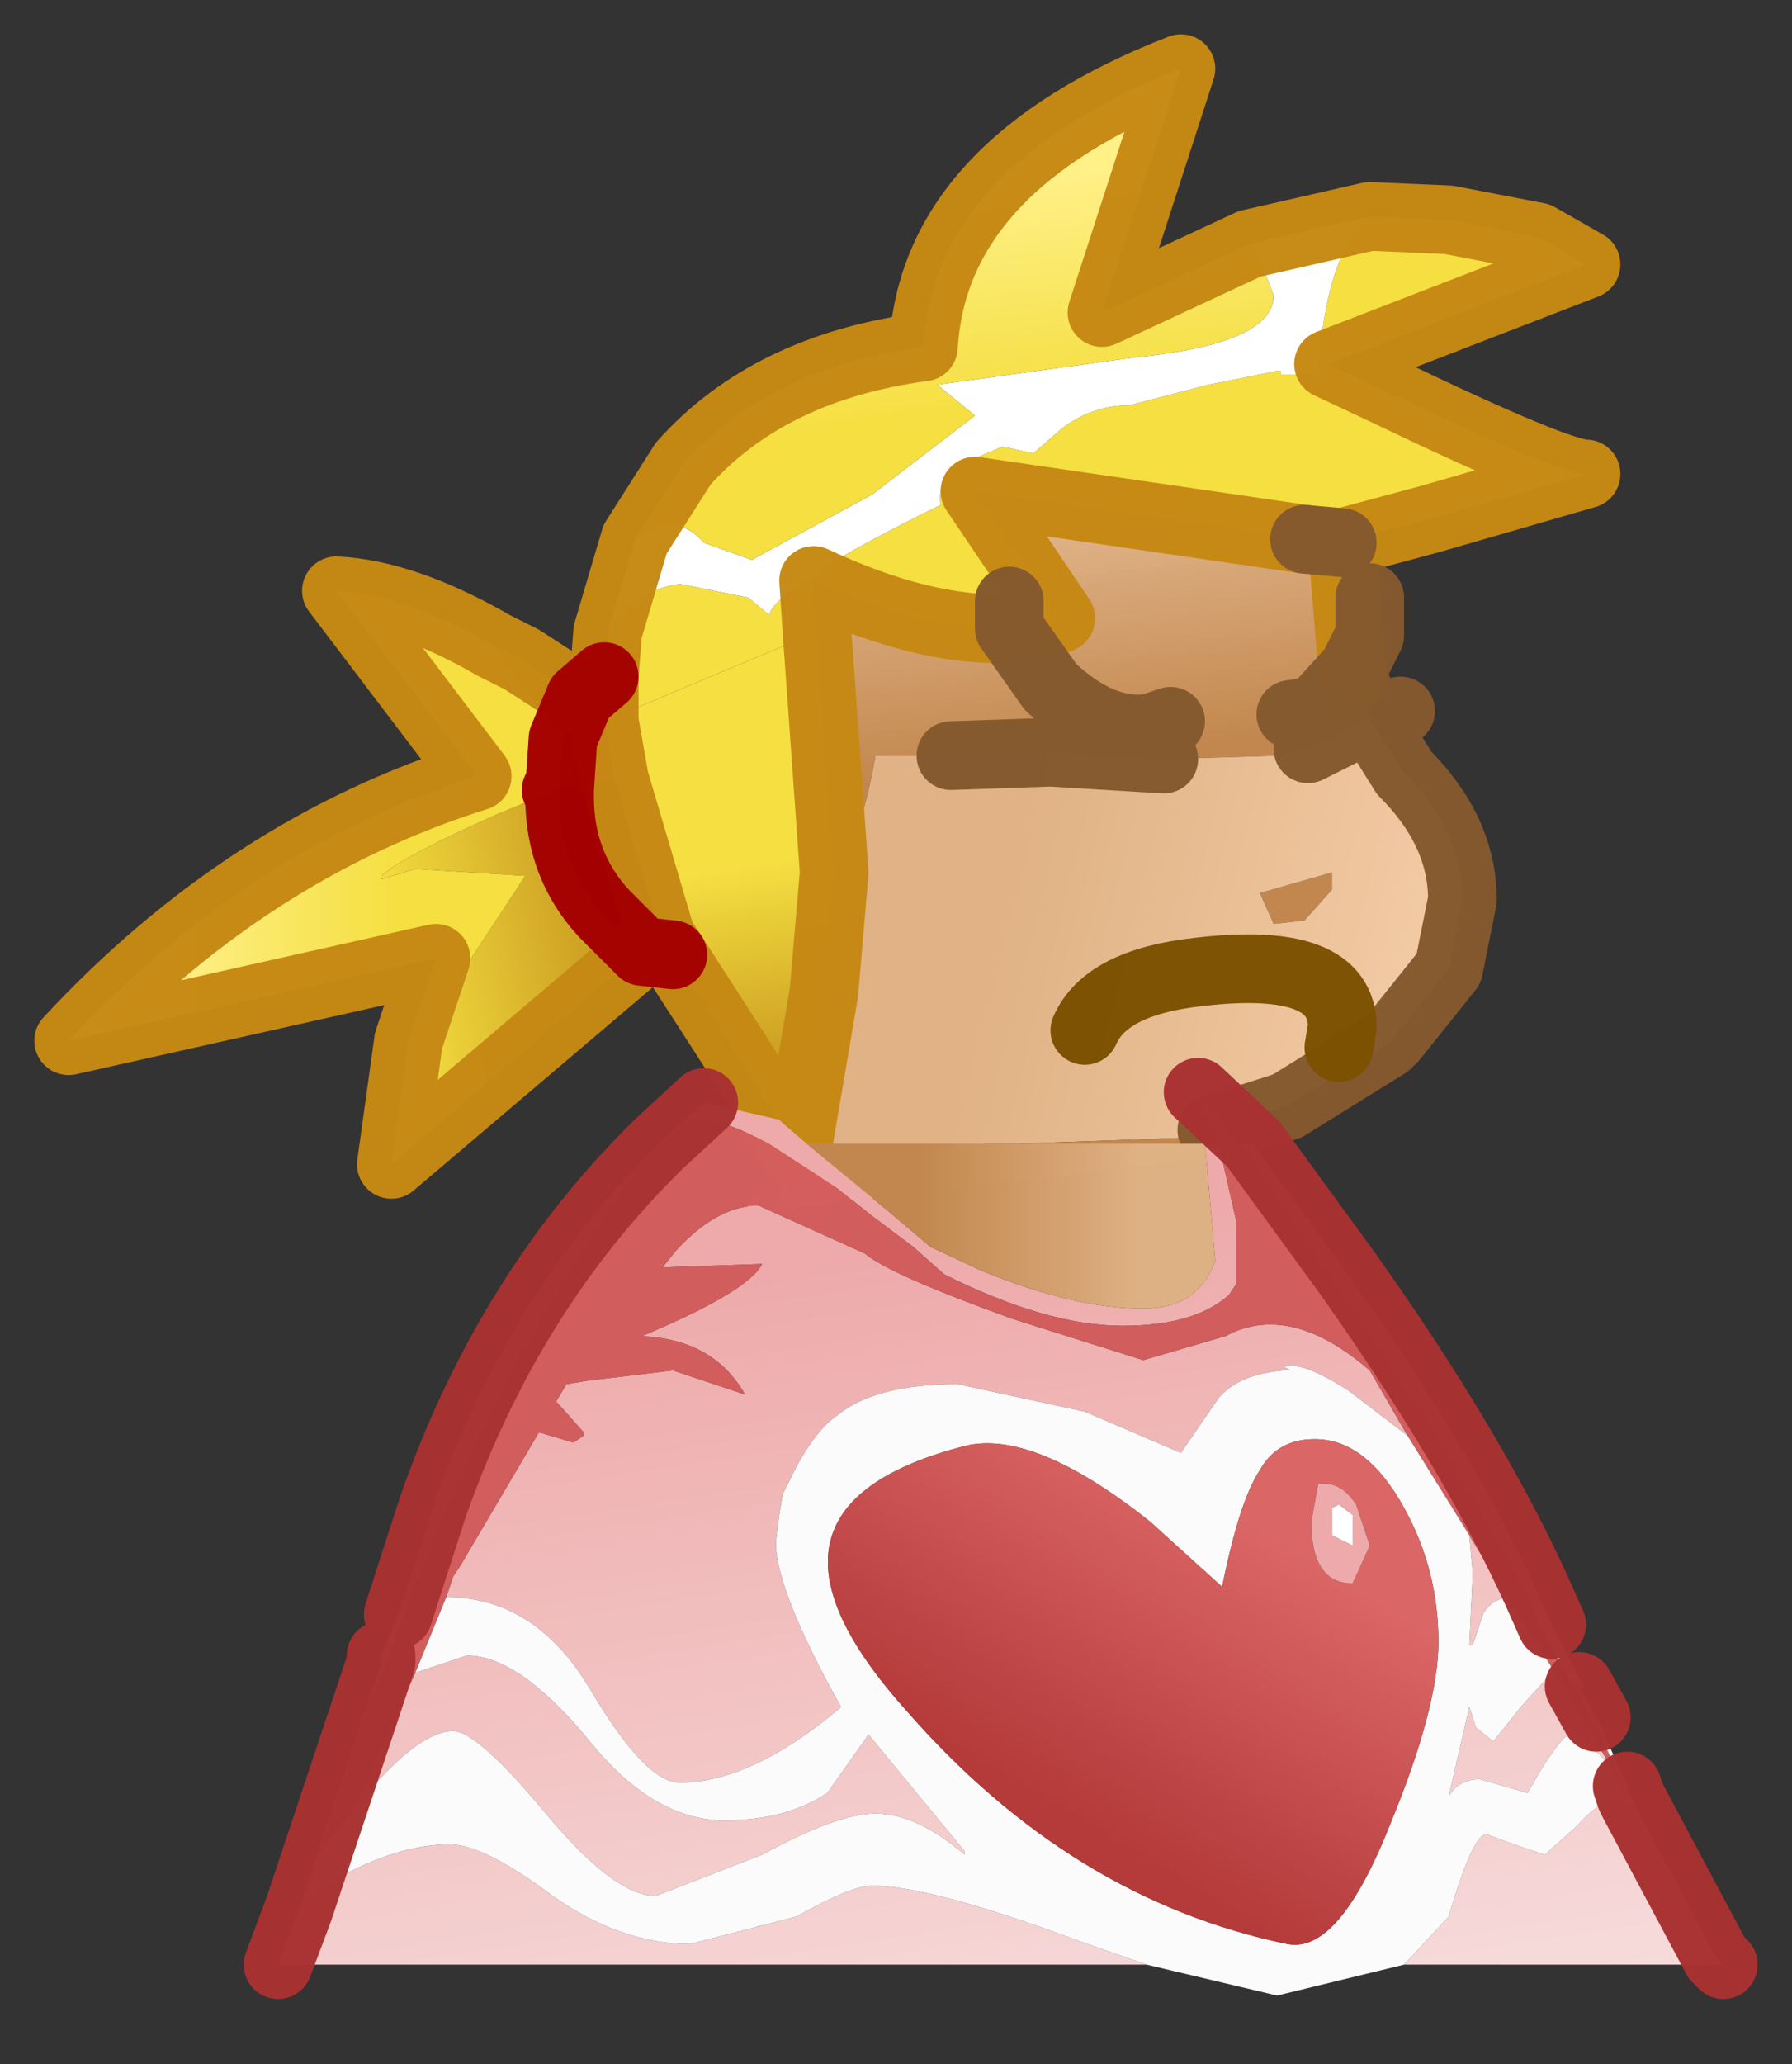 <?xml version="1.0" encoding="UTF-8" standalone="no"?>
<svg xmlns:xlink="http://www.w3.org/1999/xlink" height="30.05px" width="26.1px" xmlns="http://www.w3.org/2000/svg">
  <rect width="100%" height="100%" fill="#333333" stroke="none"/>
  <g id="shape0" transform="matrix(1.0, 0.0, 0.0, 1.0, 4.05, 0.75)">
    <path d="M15.9 2.4 L17.05 2.45 18.35 2.7 19.05 3.1 15.3 4.55 16.15 4.95 Q18.65 6.15 19.05 6.15 L16.8 6.8 15.5 7.15 14.95 7.1 10.15 6.4 11.4 8.25 10.65 8.4 10.65 8.0 10.65 8.4 Q9.4 8.45 7.8 7.7 L7.85 8.45 4.75 9.75 4.75 9.65 4.75 9.35 4.75 9.1 4.8 8.45 Q5.15 7.85 5.85 7.75 L6.85 7.95 7.15 8.2 Q7.3 7.75 9.65 6.6 9.6 6.3 9.85 6.05 L10.55 5.75 11.0 5.85 11.4 5.5 Q11.85 5.15 12.4 5.15 L13.55 4.85 14.55 4.65 14.6 4.65 14.6 4.7 15.15 4.7 Q15.25 2.95 15.9 2.4" fill="url(#gradient0)" fill-rule="evenodd" stroke="none"/>
    <path d="M5.2 7.1 L5.6 6.9 Q5.95 6.85 6.2 7.15 L6.9 7.4 8.65 6.45 10.15 5.3 9.6 4.85 12.5 4.45 Q14.5 4.25 14.5 3.55 L14.25 2.9 14.15 2.8 15.9 2.4 Q15.25 2.95 15.15 4.7 L14.6 4.7 14.6 4.65 14.55 4.65 13.55 4.85 12.4 5.15 Q11.85 5.15 11.4 5.5 L11.0 5.85 10.55 5.75 9.85 6.05 Q9.6 6.3 9.65 6.6 7.3 7.75 7.15 8.2 L6.85 7.95 5.85 7.75 Q5.15 7.85 4.8 8.45 L5.2 7.1" fill="#ffffff" fill-rule="evenodd" stroke="none"/>
    <path d="M14.15 2.8 L14.25 2.9 14.5 3.55 Q14.5 4.25 12.5 4.45 L9.6 4.85 10.15 5.3 8.65 6.45 6.9 7.4 6.2 7.15 Q5.95 6.85 5.6 6.9 L5.2 7.1 5.9 6.0 Q7.15 4.6 9.4 4.3 9.55 1.65 13.15 0.25 L12.0 3.8 14.15 2.8" fill="url(#gradient1)" fill-rule="evenodd" stroke="none"/>
    <path d="M10.65 8.4 L11.4 8.25 10.15 6.4 14.95 7.1 15.6 9.05 15.65 9.1 15.9 9.7 15.0 10.15 14.55 10.25 12.95 10.3 12.9 10.3 11.25 10.2 9.8 10.25 8.7 10.25 Q8.5 11.45 8.1 11.95 L7.85 8.45 7.8 7.7 Q9.4 8.45 10.65 8.4 L11.25 9.25 Q12.0 9.95 12.7 9.85 L13.0 9.75 12.7 9.85 Q12.0 9.95 11.25 9.25 L10.65 8.4 M14.75 9.65 L15.1 9.6 15.6 9.05 15.1 9.6 14.75 9.65 M15.35 11.95 L15.35 12.2 14.95 12.65 14.5 12.7 14.3 12.25 15.35 11.95" fill="url(#gradient2)" fill-rule="evenodd" stroke="none"/>
    <path d="M12.9 10.3 L12.95 10.3 14.55 10.25 15.0 10.15 15.9 9.7 16.4 10.5 Q17.25 11.35 17.25 12.35 L17.05 13.35 16.25 14.35 16.15 14.45 14.7 15.35 13.6 15.7 13.55 15.8 10.75 15.9 10.3 15.9 7.55 16.05 7.95 13.7 8.1 11.95 Q8.5 11.45 8.7 10.25 L9.8 10.25 11.25 10.2 12.9 10.3 M15.35 11.95 L14.3 12.25 14.5 12.7 14.95 12.65 15.35 12.2 15.35 11.95 M11.75 14.25 Q12.05 13.55 13.4 13.4 15.5 13.15 15.5 14.2 L15.45 14.5 15.5 14.2 Q15.5 13.15 13.4 13.4 12.05 13.55 11.75 14.25" fill="url(#gradient3)" fill-rule="evenodd" stroke="none"/>
    <path d="M15.5 7.15 L15.65 9.0 15.6 9.05 15.65 9.0 15.65 9.1 15.6 9.05 14.95 7.1 15.5 7.15 M3.15 8.65 L3.55 8.85 4.4 9.4 4.15 10.0 3.15 8.65 M1.9 14.4 L2.65 13.45 3.6 12.0 2.0 11.9 1.5 12.05 1.5 12.0 Q1.85 11.7 3.2 11.1 L4.05 10.75 4.1 10.75 4.1 10.85 Q4.1 11.85 4.75 12.55 L5.3 13.1 1.65 16.2 1.9 14.4" fill="url(#gradient4)" fill-rule="evenodd" stroke="none"/>
    <path d="M3.15 8.65 L4.15 10.0 4.1 10.75 4.05 10.75 3.2 11.1 Q1.85 11.7 1.5 12.0 L1.5 12.05 2.0 11.9 3.6 12.0 2.65 13.45 1.9 14.4 2.3 13.2 -3.05 14.4 Q-0.45 11.6 2.9 10.55 L0.85 7.85 Q1.85 7.9 3.15 8.65" fill="url(#gradient5)" fill-rule="evenodd" stroke="none"/>
    <path d="M4.15 10.0 L4.4 9.4 4.75 9.1 4.75 9.35 4.75 9.65 4.75 9.75 4.9 10.6 4.4 10.75 4.1 10.75 4.15 10.0" fill="#c23737" fill-rule="evenodd" stroke="none"/>
    <path d="M8.1 11.95 L7.95 13.7 7.55 16.05 6.75 14.7 5.75 13.15 5.55 12.85 5.55 12.8 4.9 10.6 4.75 9.75 7.85 8.45 8.1 11.95" fill="url(#gradient6)" fill-rule="evenodd" stroke="none"/>
    <path d="M4.1 10.75 L4.4 10.75 4.9 10.6 5.55 12.8 5.55 12.85 5.75 13.15 5.3 13.1 4.75 12.55 Q4.1 11.85 4.1 10.85 L4.1 10.75" fill="#9c2525" fill-rule="evenodd" stroke="none"/>
    <path d="M7.55 16.05 L7.4 16.85 7.2 16.9 7.5 16.25 7.5 16.1 Q7.1 16.35 6.95 16.85 L6.9 16.9 6.7 16.95 7.55 16.05" fill="url(#gradient7)" fill-rule="evenodd" stroke="none"/>
    <path d="M7.55 16.05 L10.3 15.9 10.75 15.9 13.55 15.8 13.2 16.15 7.4 16.85 7.55 16.05" fill="url(#gradient8)" fill-rule="evenodd" stroke="none"/>
    <path d="M15.9 2.4 L17.05 2.45 18.35 2.7 19.05 3.1 15.3 4.55 16.15 4.95 Q18.65 6.15 19.05 6.15 L16.8 6.8 15.5 7.15 15.65 9.0 15.65 9.1 M5.2 7.1 L4.8 8.45 4.75 9.1 4.75 9.35 4.75 9.65 4.75 9.75 4.9 10.6 5.55 12.8 5.55 12.85 5.75 13.15 6.75 14.7 7.55 16.05 7.95 13.7 8.1 11.95 7.85 8.45 7.8 7.7 Q9.4 8.45 10.65 8.4 L11.4 8.25 10.15 6.4 14.95 7.1 M15.9 2.4 L14.15 2.8 12.0 3.8 13.15 0.25 Q9.55 1.65 9.4 4.3 7.15 4.6 5.9 6.0 L5.2 7.1 M4.4 9.4 L3.55 8.85 3.15 8.65 Q1.85 7.9 0.85 7.85 L2.9 10.55 Q-0.45 11.6 -3.05 14.4 L2.3 13.2 1.9 14.4 1.65 16.2 5.3 13.1" fill="none" stroke="#c68914" stroke-linecap="round" stroke-linejoin="round" stroke-opacity="0.98" stroke-width="1"/>
    <path d="M15.65 9.0 L15.9 8.5 15.9 7.95 M10.65 8.4 L11.25 9.25 Q12.0 9.95 12.7 9.85 L13.0 9.75 M10.65 8.4 L10.65 8.0 M12.9 10.3 L11.25 10.2 9.8 10.25 M13.6 15.7 L14.7 15.35 16.15 14.45 16.25 14.35 17.05 13.35 17.25 12.35 Q17.25 11.35 16.4 10.5 L15.9 9.7 15.0 10.15 M15.6 9.05 L15.1 9.6 14.75 9.65 M15.6 9.05 L15.65 9.0 M15.65 9.1 L15.9 9.7 16.35 9.6 M14.95 7.1 L15.5 7.15" fill="none" stroke="#85592e" stroke-linecap="round" stroke-linejoin="round" stroke-opacity="0.98" stroke-width="1"/>
    <path d="M4.15 10.0 L4.4 9.4 4.75 9.1 M4.05 10.75 L4.1 10.75 4.15 10.0 M4.1 10.75 L4.1 10.85 Q4.1 11.85 4.75 12.55 L5.3 13.1 5.75 13.15" fill="none" stroke="#a30000" stroke-linecap="round" stroke-linejoin="round" stroke-opacity="0.98" stroke-width="1"/>
    <path d="M15.45 14.5 L15.5 14.2 Q15.5 13.15 13.4 13.4 12.05 13.55 11.75 14.25" fill="none" stroke="#7b5100" stroke-linecap="round" stroke-linejoin="round" stroke-opacity="0.98" stroke-width="1"/>
    <path d="M15.45 21.15 L15.65 21.3 15.65 21.75 15.35 21.6 15.35 21.2 15.45 21.15" fill="#ffffff" fill-rule="evenodd" stroke="none"/>
    <path d="M13.7 15.9 L13.95 17.0 13.95 17.95 13.85 18.1 Q13.35 18.55 12.3 18.55 11.2 18.55 9.7 17.8 L9.25 17.4 8.65 16.95 8.15 16.55 7.15 15.9 Q6.5 15.55 6.15 15.55 5.95 15.55 5.6 15.9 4.95 16.55 3.85 18.45 3.05 19.7 1.9 22.6 L1.75 22.75 2.25 21.2 Q3.35 18.05 5.55 15.9 L6.2 15.3 7.3 15.55 7.35 15.6 7.7 15.9 8.0 16.15 8.85 16.85 9.5 17.4 10.25 17.75 Q11.6 18.3 12.6 18.3 13.4 18.3 13.65 17.6 L13.5 15.9 13.7 15.9 M1.35 24.05 L1.3 24.15 1.2 24.35 1.25 24.3 0.65 26.15 0.4 26.9 0.85 26.6 Q1.75 26.1 2.5 26.1 3.0 26.1 4.0 26.85 5.0 27.55 6.0 27.55 L7.55 27.15 Q8.35 26.7 8.65 26.7 9.5 26.7 11.65 27.5 L12.65 27.85 0.0 27.85 0.3 27.05 1.5 23.45 1.35 24.05 M1.05 25.65 L2.0 23.6 2.75 23.35 Q3.5 23.35 4.5 24.55 5.45 25.75 6.5 25.75 7.4 25.75 8.0 25.35 L8.6 24.5 10.0 26.2 10.0 26.25 Q9.3 25.65 8.7 25.65 8.15 25.65 7.05 26.25 L5.5 26.85 Q4.9 26.85 3.9 25.65 2.9 24.45 2.55 24.45 2.0 24.45 1.05 25.65 M2.45 22.5 L2.55 22.2 2.65 22.05 3.8 20.1 4.3 20.25 4.45 20.15 4.45 20.1 4.05 19.65 4.2 19.4 4.5 19.35 5.75 19.2 6.8 19.55 Q6.35 18.75 5.3 18.7 6.85 18.05 7.05 17.65 L5.6 17.7 5.8 17.45 Q6.4 16.8 7.0 16.8 L8.55 17.5 Q8.9 17.8 10.7 18.45 L12.6 19.05 13.8 18.7 13.9 18.65 Q14.8 18.25 15.9 19.2 L16.45 20.15 15.6 19.5 Q14.9 19.05 14.65 19.15 L14.75 19.2 14.65 19.2 Q14.0 19.25 13.7 19.6 L13.15 20.4 11.75 19.8 9.9 19.4 Q8.7 19.4 8.15 19.85 7.85 20.05 7.55 20.6 L7.35 21.0 7.3 21.3 7.25 21.7 Q7.25 22.4 8.2 24.1 6.9 25.2 5.85 25.2 5.35 25.2 4.55 23.85 3.75 22.5 2.45 22.5 M17.35 21.6 L17.9 22.5 Q17.65 22.55 17.55 22.75 L17.4 23.2 17.35 23.2 17.4 22.15 17.35 21.6 M18.6 23.6 L19.4 24.95 18.9 24.45 Q18.7 24.45 18.2 25.35 L17.5 25.15 Q17.2 25.15 17.05 25.4 L17.35 24.1 17.45 24.4 17.7 24.6 18.1 24.1 18.55 23.6 18.6 23.6 M19.25 24.5 L18.85 23.75 18.8 23.7 18.95 23.8 19.2 24.25 19.25 24.5 M18.25 22.55 L16.75 19.95 14.0 15.9 14.2 15.9 15.55 17.75 Q17.4 20.35 18.35 22.45 L18.55 22.9 18.25 22.55 M16.4 27.85 L17.05 27.15 Q17.4 25.95 17.6 25.95 L18.0 26.1 18.45 26.25 18.9 25.85 Q19.25 25.45 19.5 25.45 L19.75 25.5 20.95 27.75 21.05 27.85 16.4 27.85" fill="url(#gradient9)" fill-rule="evenodd" stroke="none"/>
    <path d="M1.9 22.6 Q3.05 19.7 3.85 18.45 4.95 16.55 5.6 15.9 5.95 15.55 6.15 15.55 6.5 15.55 7.15 15.9 L8.15 16.55 8.65 16.95 9.25 17.4 9.7 17.8 Q11.2 18.55 12.3 18.55 13.35 18.55 13.85 18.1 L13.95 17.95 13.95 17.0 13.7 15.9 13.4 15.3 13.4 15.15 13.95 15.85 14.0 15.9 16.75 19.95 18.25 22.55 18.35 22.85 18.8 23.7 18.85 23.75 19.25 24.5 19.3 24.55 19.3 24.6 19.65 25.35 19.4 24.95 18.6 23.6 17.9 22.5 17.35 21.6 16.45 20.15 15.9 19.2 Q14.8 18.25 13.9 18.65 L13.8 18.7 12.6 19.05 10.7 18.45 Q8.9 17.8 8.55 17.5 L7.0 16.8 Q6.4 16.8 5.8 17.45 L5.6 17.7 7.05 17.65 Q6.85 18.05 5.3 18.7 6.35 18.75 6.8 19.55 L5.75 19.2 4.5 19.35 4.2 19.4 4.05 19.65 4.45 20.1 4.45 20.15 4.3 20.25 3.8 20.1 2.65 22.05 2.55 22.2 2.45 22.5 2.0 23.6 1.05 25.65 0.95 25.75 0.95 25.8 0.85 25.9 0.65 26.15 1.25 24.3 1.3 24.15 1.35 24.05 1.9 22.6" fill="#d35d5d" fill-opacity="0.988" fill-rule="evenodd" stroke="none"/>
    <path d="M13.5 15.9 L13.65 17.6 Q13.4 18.3 12.6 18.3 11.6 18.3 10.25 17.75 L9.5 17.4 8.85 16.85 8.0 16.15 7.7 15.9 13.5 15.9" fill="url(#gradient10)" fill-rule="evenodd" stroke="none"/>
    <path d="M1.75 22.75 L1.9 22.6 1.35 24.05 1.5 23.45 1.5 23.35 1.75 22.75 M1.3 24.15 L1.25 24.3 1.2 24.35 1.3 24.15 M0.65 26.15 L0.85 25.9 0.95 25.8 0.95 25.75 1.05 25.65 Q2.0 24.45 2.55 24.45 2.9 24.45 3.9 25.65 4.9 26.85 5.5 26.85 L7.05 26.25 Q8.15 25.65 8.7 25.65 9.3 25.65 10.0 26.25 L10.0 26.2 8.6 24.5 8.0 25.35 Q7.4 25.75 6.5 25.75 5.45 25.75 4.5 24.55 3.5 23.35 2.75 23.35 L2.0 23.6 2.45 22.5 Q3.75 22.5 4.55 23.85 5.35 25.2 5.85 25.2 6.9 25.2 8.2 24.1 7.25 22.4 7.25 21.7 L7.3 21.3 7.35 21.0 7.55 20.6 Q7.85 20.05 8.15 19.85 8.7 19.4 9.9 19.4 L11.75 19.8 13.15 20.4 13.7 19.6 Q14.0 19.25 14.65 19.2 L14.75 19.2 14.65 19.15 Q14.9 19.05 15.6 19.5 L16.45 20.15 17.35 21.6 17.4 22.15 17.35 23.2 17.4 23.2 17.55 22.75 Q17.65 22.55 17.9 22.5 L18.6 23.6 18.55 23.6 18.1 24.1 17.7 24.6 17.45 24.4 17.35 24.1 17.05 25.4 Q17.2 25.15 17.5 25.15 L18.2 25.35 Q18.7 24.45 18.9 24.45 L19.4 24.95 19.65 25.35 19.3 24.6 19.3 24.55 19.25 24.5 19.2 24.25 19.05 23.9 19.65 25.25 19.7 25.4 19.75 25.5 19.5 25.45 Q19.25 25.45 18.9 25.85 L18.45 26.25 18.0 26.1 17.6 25.95 Q17.4 25.95 17.05 27.15 L16.4 27.85 14.55 28.3 12.65 27.85 11.65 27.5 Q9.5 26.7 8.65 26.7 8.35 26.7 7.55 27.15 L6.0 27.55 Q5.0 27.55 4.0 26.85 3.0 26.1 2.5 26.1 1.75 26.1 0.85 26.6 L0.4 26.9 0.65 26.15 M18.8 23.7 L18.35 22.85 18.25 22.55 18.55 22.9 19.05 23.85 18.95 23.8 18.8 23.7 M9.15 24.15 Q11.55 26.9 14.7 27.55 15.45 27.7 16.2 25.8 16.9 24.1 16.9 23.15 16.9 22.1 16.4 21.2 15.85 20.2 15.1 20.2 14.55 20.2 14.3 20.65 14.0 21.1 13.75 22.35 L12.7 21.4 Q11.0 20.05 10.0 20.3 6.5 21.2 9.15 24.15" fill="#ffffff" fill-opacity="0.98" fill-rule="evenodd" stroke="none"/>
    <path d="M9.15 24.15 Q6.5 21.2 10.0 20.3 11.0 20.05 12.7 21.4 L13.75 22.35 Q14.0 21.1 14.3 20.65 14.55 20.2 15.1 20.2 15.85 20.2 16.4 21.2 16.9 22.1 16.9 23.15 16.9 24.1 16.2 25.8 15.45 27.7 14.7 27.55 11.55 26.9 9.15 24.15 M15.05 21.4 Q15.05 22.3 15.65 22.3 L15.9 21.75 15.7 21.15 Q15.5 20.85 15.25 20.85 L15.15 20.85 15.05 21.4" fill="url(#gradient11)" fill-rule="evenodd" stroke="none"/>
    <path d="M15.05 21.4 L15.15 20.85 15.25 20.85 Q15.5 20.85 15.7 21.15 L15.9 21.75 15.65 22.3 Q15.05 22.3 15.05 21.4 M15.45 21.15 L15.35 21.2 15.35 21.6 15.65 21.75 15.65 21.3 15.45 21.15" fill="#eeaaaa" fill-rule="evenodd" stroke="none"/>
    <path d="M6.2 15.3 L5.55 15.9 Q3.35 18.05 2.25 21.2 L1.75 22.75 M1.5 23.35 L1.5 23.45 0.3 27.05 0.0 27.85 M14.2 15.9 L13.4 15.15 M18.55 22.9 L18.35 22.45 Q17.4 20.35 15.55 17.75 L14.2 15.9 M19.2 24.25 L18.95 23.8 M21.05 27.85 L20.95 27.75 19.75 25.5 19.7 25.4 19.65 25.25" fill="none" stroke="#a83131" stroke-linecap="round" stroke-linejoin="round" stroke-opacity="0.98" stroke-width="1"/>
  </g>
  <linearGradient gradientTransform="matrix(-4.0E-4, -0.001, -0.014, 0.005, 8.75, 11.65)" gradientUnits="userSpaceOnUse" id="gradient0" spreadMethod="pad" x1="-819.2" x2="819.2">
    <stop offset="0.0" stop-color="#fff087"></stop>
    <stop offset="1.0" stop-color="#f7e141" stop-opacity="0.988"></stop>
  </linearGradient>
  <linearGradient gradientTransform="matrix(0.0, 0.002, 0.006, -7.0E-4, 9.85, 3.65)" gradientUnits="userSpaceOnUse" id="gradient1" spreadMethod="pad" x1="-819.2" x2="819.2">
    <stop offset="0.0" stop-color="#fff087"></stop>
    <stop offset="1.0" stop-color="#f7e141" stop-opacity="0.988"></stop>
  </linearGradient>
  <linearGradient gradientTransform="matrix(0.0, -0.002, -0.005, 6.0E-4, 11.85, 8.65)" gradientUnits="userSpaceOnUse" id="gradient2" spreadMethod="pad" x1="-819.2" x2="819.2">
    <stop offset="0.0" stop-color="#c2874e"></stop>
    <stop offset="1.0" stop-color="#e0b285" stop-opacity="0.988"></stop>
  </linearGradient>
  <linearGradient gradientTransform="matrix(0.006, 9.0E-4, 0.001, -0.004, 15.4, 13.4)" gradientUnits="userSpaceOnUse" id="gradient3" spreadMethod="pad" x1="-819.2" x2="819.2">
    <stop offset="0.0" stop-color="#e0b285"></stop>
    <stop offset="1.0" stop-color="#ffdbb8" stop-opacity="0.988"></stop>
  </linearGradient>
  <linearGradient gradientTransform="matrix(-0.002, 8.0E-4, 0.001, 0.005, 2.95, 11.3)" gradientUnits="userSpaceOnUse" id="gradient4" spreadMethod="pad" x1="-819.2" x2="819.2">
    <stop offset="0.0" stop-color="#c6951d"></stop>
    <stop offset="1.0" stop-color="#f7e141" stop-opacity="0.988"></stop>
  </linearGradient>
  <linearGradient gradientTransform="matrix(0.002, -2.0E-4, 0.0, -0.004, 0.1, 11.3)" gradientUnits="userSpaceOnUse" id="gradient5" spreadMethod="pad" x1="-819.2" x2="819.2">
    <stop offset="0.0" stop-color="#fff087"></stop>
    <stop offset="1.0" stop-color="#f7e141" stop-opacity="0.988"></stop>
  </linearGradient>
  <linearGradient gradientTransform="matrix(0.0, -0.002, -0.002, 3.0E-4, 6.45, 13.55)" gradientUnits="userSpaceOnUse" id="gradient6" spreadMethod="pad" x1="-819.2" x2="819.2">
    <stop offset="0.0" stop-color="#c6951d"></stop>
    <stop offset="1.0" stop-color="#f7e141" stop-opacity="0.988"></stop>
  </linearGradient>
  <linearGradient gradientTransform="matrix(-0.002, 0.012, 0.013, 0.0, 10.4, 28.0)" gradientUnits="userSpaceOnUse" id="gradient7" spreadMethod="pad" x1="-819.2" x2="819.2">
    <stop offset="0.0" stop-color="#eeaaaa"></stop>
    <stop offset="1.0" stop-color="#ffffff" stop-opacity="0.988"></stop>
  </linearGradient>
  <linearGradient gradientTransform="matrix(-0.002, 3.0E-4, 0.0, 0.003, 9.95, 17.15)" gradientUnits="userSpaceOnUse" id="gradient8" spreadMethod="pad" x1="-819.2" x2="819.2">
    <stop offset="0.0" stop-color="#c2874e"></stop>
    <stop offset="1.0" stop-color="#e0b285" stop-opacity="0.988"></stop>
  </linearGradient>
  <linearGradient gradientTransform="matrix(0.002, 0.012, -0.013, 0.002, 10.5, 27.4)" gradientUnits="userSpaceOnUse" id="gradient9" spreadMethod="pad" x1="-819.2" x2="819.2">
    <stop offset="0.0" stop-color="#eeaaaa"></stop>
    <stop offset="1.0" stop-color="#ffffff" stop-opacity="0.988"></stop>
  </linearGradient>
  <linearGradient gradientTransform="matrix(0.002, 0.0, 0.0, 0.003, 10.95, 16.5)" gradientUnits="userSpaceOnUse" id="gradient10" spreadMethod="pad" x1="-819.2" x2="819.2">
    <stop offset="0.0" stop-color="#c2874e"></stop>
    <stop offset="1.0" stop-color="#e0b285" stop-opacity="0.988"></stop>
  </linearGradient>
  <linearGradient gradientTransform="matrix(-0.001, 0.003, -0.005, -0.003, 12.4, 23.3)" gradientUnits="userSpaceOnUse" id="gradient11" spreadMethod="pad" x1="-819.2" x2="819.2">
    <stop offset="0.0" stop-color="#db6666"></stop>
    <stop offset="1.0" stop-color="#b63a3a" stop-opacity="0.988"></stop>
  </linearGradient>
</svg>